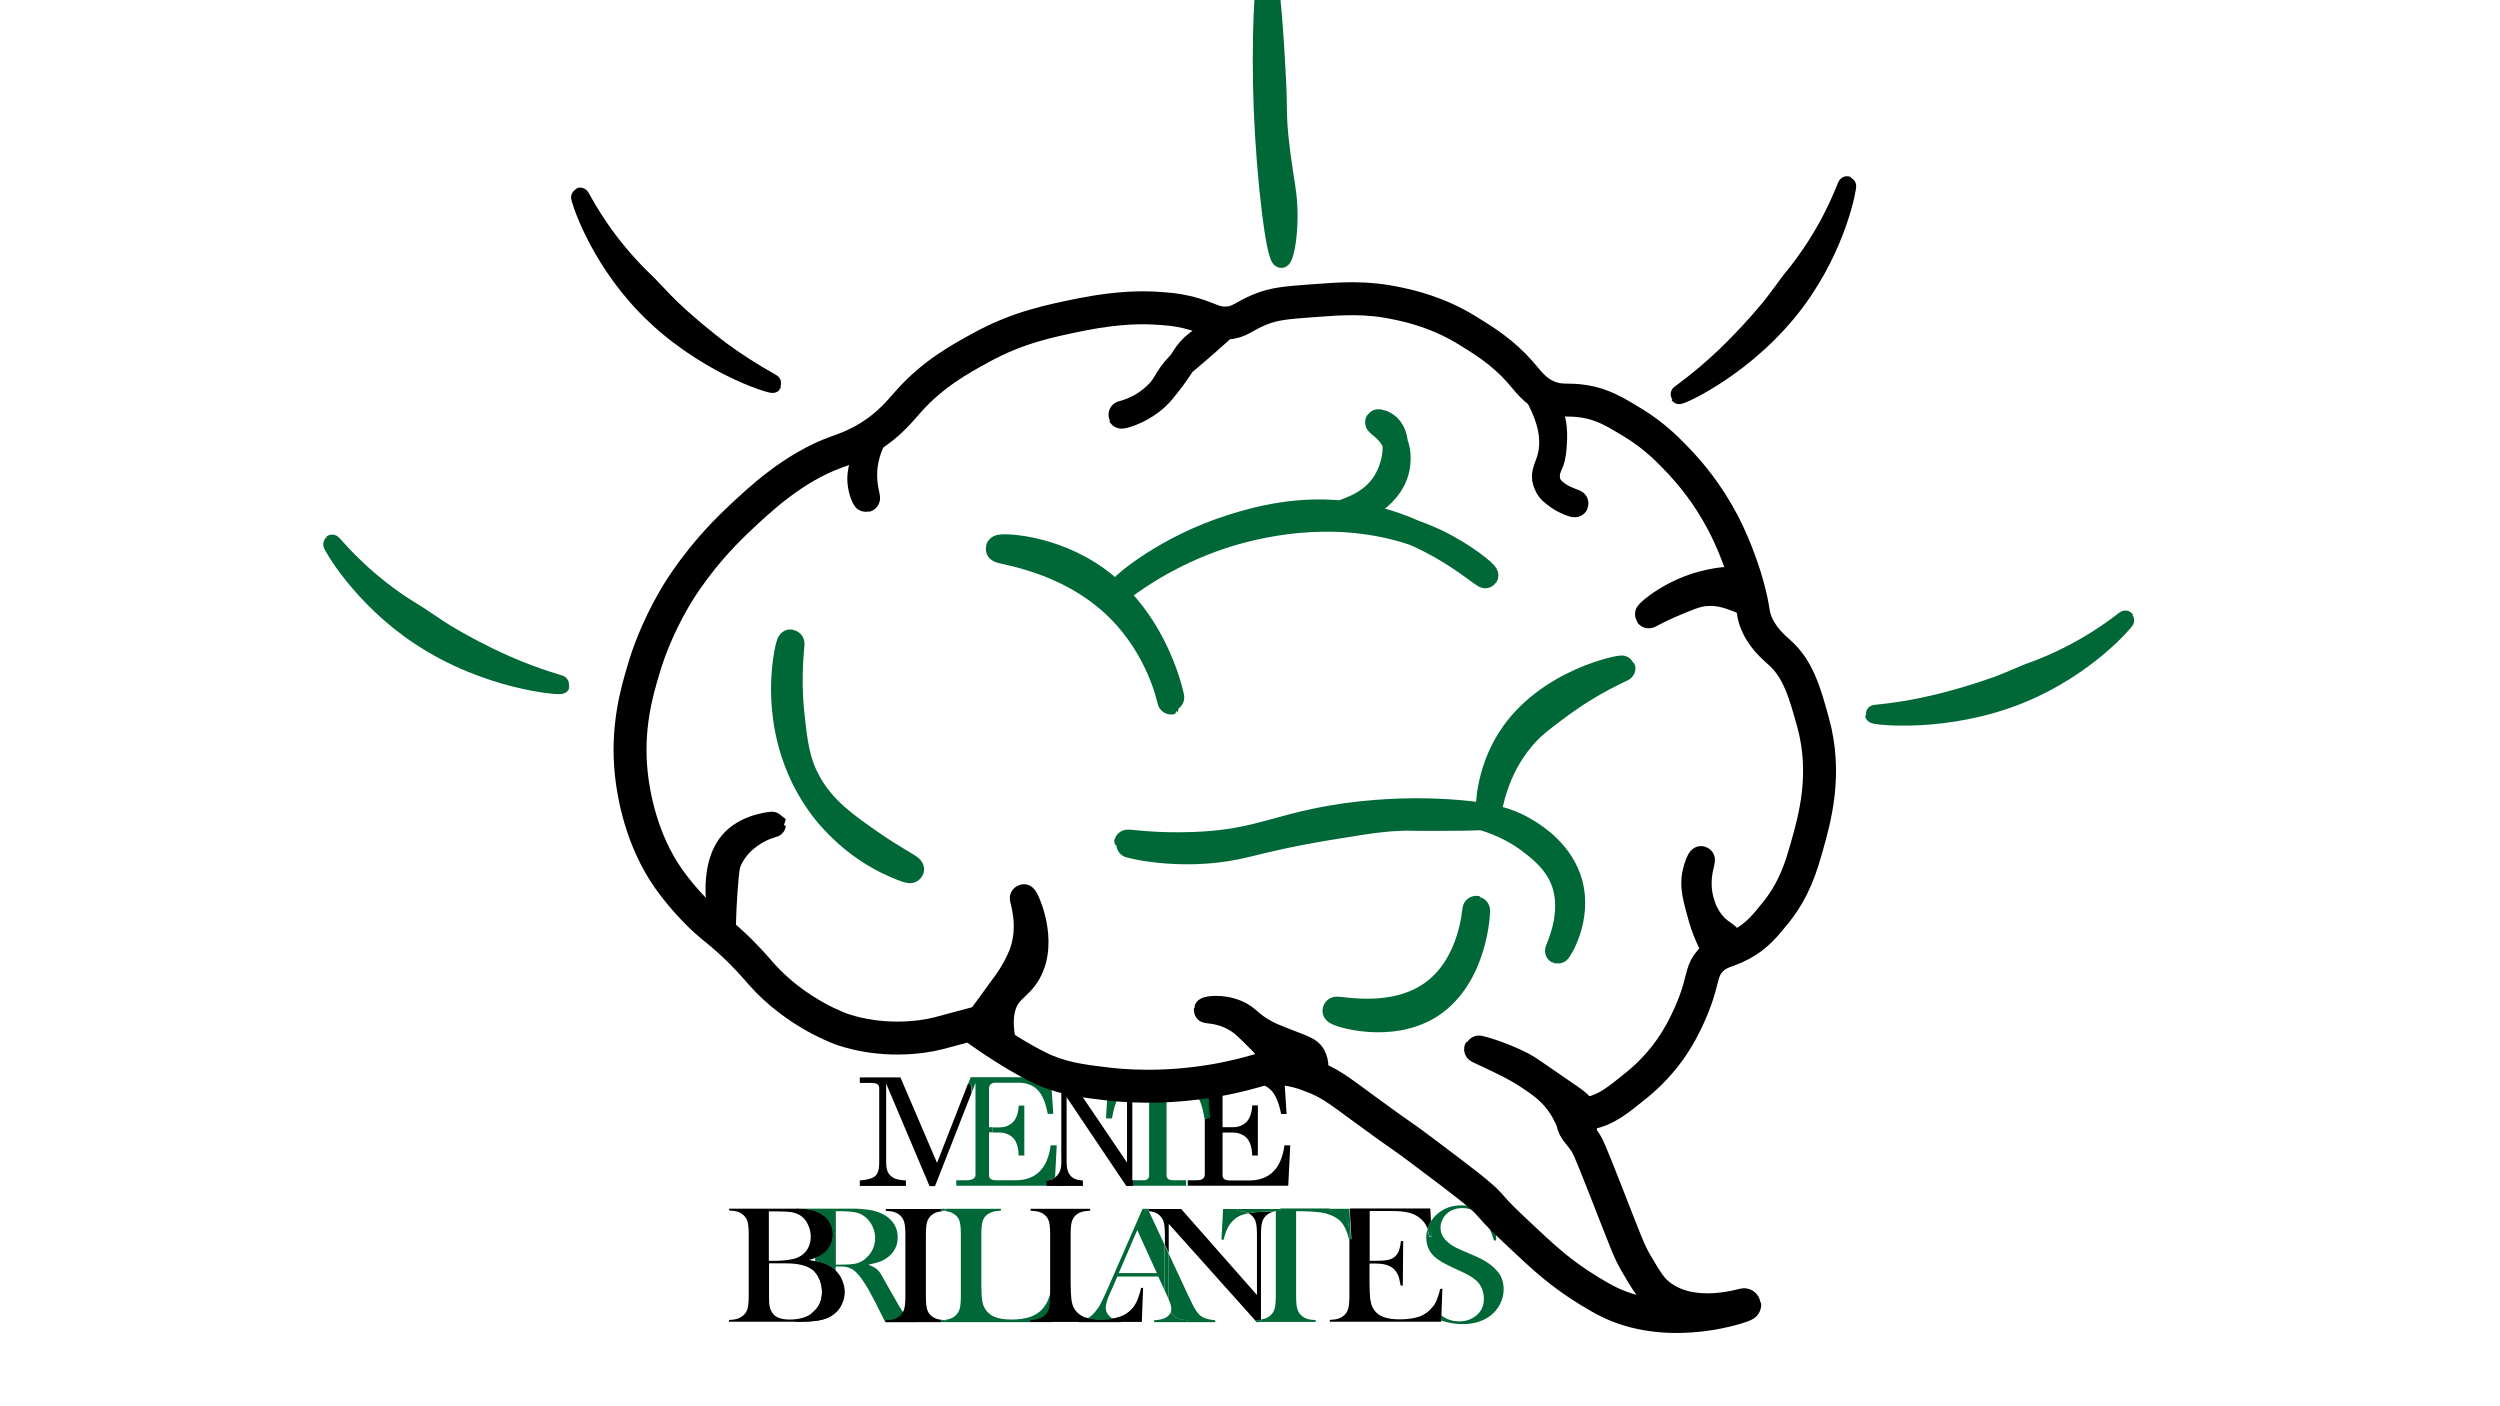 <?xml version="1.0" encoding="utf-8"?>
<!-- Generator: Adobe Illustrator 24.1.1, SVG Export Plug-In . SVG Version: 6.00 Build 0)  -->
<svg version="1.1" id="Capa_1" xmlns="http://www.w3.org/2000/svg" xmlns:xlink="http://www.w3.org/1999/xlink" x="0px" y="0px"
	 viewBox="0 0 1366 768" style="enable-background:new 0 0 1366 768;" xml:space="preserve">
<style type="text/css">
	.st0{display:none;}
	.st1{fill:none;}
	.st2{fill:#006837;}
	.st3{fill:none;stroke:#000000;stroke-width:15;stroke-miterlimit:10;}
	.st4{fill:none;stroke:#000000;stroke-width:18;stroke-miterlimit:10;}
	.st5{fill:none;stroke:#000000;stroke-width:14;stroke-miterlimit:10;}
	.st6{fill:none;stroke:#006837;stroke-width:15;stroke-miterlimit:10;}
	.st7{fill:none;stroke:#006837;stroke-width:14;stroke-miterlimit:10;}
	.st8{fill:none;stroke:#006837;stroke-width:10;stroke-miterlimit:10;}
	.st9{fill:none;stroke:#000000;stroke-width:10;stroke-miterlimit:10;}
</style>
<g id="Capa_1_1_" class="st0">
</g>
<path class="st1" d="M123.7,741.5c0,5.8-1.8,10.3-5.5,13.6c-0.2,0.2-0.3,0.3-0.5,0.5c0.5-0.9,0.9-1.8,1.2-2.9
	c0.4-1.9,0.6-4.7,0.6-8.6v-16.2c1,1.2,1.8,2.7,2.5,4.4C123.2,735.2,123.7,738.2,123.7,741.5z"/>
<path class="st1" d="M144.9,760.6v1.3H108c5.8,0,10.4-0.3,13.6-0.9c3.2-0.6,6-1.7,8.3-3.2c1.4-1,2.7-2.1,3.8-3.5
	c0.5,1.2,1.1,2.2,2,3c1.1,1.1,2.3,1.8,3.7,2.4C140.8,760.2,142.6,760.5,144.9,760.6z"/>
<path d="M529.9,592.4c-0.2-0.2-0.5-0.4-0.9-0.5l-17,43.5L492,588.7h-22.2v3h5.7c1.9,0,3.2,0.2,3.9,0.7c0.7,0.5,1,1.2,1,2.2v40.9
	c0,3.4-0.7,5.8-2.2,7.1c-1.5,1.3-4.3,2.1-8.4,2.4v3H495v-3c-3.1-0.2-5.3-0.6-6.6-1.3c-1.3-0.7-2.4-1.7-3.1-2.9
	c-0.7-1.3-1.1-3.2-1.1-5.7v-43l23.7,56h3l19.9-50.8v-2.4C530.8,593.7,530.5,592.9,529.9,592.4z"/>
<path class="st1" d="M547.8,644.9h-3.3c-1.5,0-2.6-0.2-3.2-0.7c-0.6-0.5-1-1.1-1-2v-23.5h2V642c0,0.9,0.4,1.7,1.2,2.2
	C544.5,644.6,545.9,644.9,547.8,644.9z"/>
<path class="st1" d="M547.4,591.7c-1.9,0-3.3,0.3-3.9,0.8c-0.7,0.5-1,1.4-1,2.6v20.8h-2v-21.1c0-1,0.3-1.8,0.8-2.3
	c0.5-0.5,1.3-0.8,2.4-0.8H547.4z"/>
<path d="M578.4,588.7h-2v3h2.1L578.4,588.7z M576.5,644.9v3h4.1l0.2-4.6C579.6,644.3,578.2,644.8,576.5,644.9z"/>
<path class="st2" d="M577.4,625.8l-0.9,17.5v0c-1.2,1-2.6,1.5-4.3,1.6v3h-19.3v-3h1.9c11.2,0,17.6-6.4,19.3-19.1H577.4z"/>
<path class="st2" d="M559.7,604v27.4h-3.1c-0.1-4.5-1.2-7.8-3.1-9.7s-4.6-2.9-7.9-2.9h-3.2v-2.8h3.7c3.1,0,5.5-1,7.4-2.9
	c1.9-1.9,2.9-4.9,3.1-9H559.7z"/>
<path class="st2" d="M575.5,608.6h-3c-1.2-6.3-3.1-10.7-5.7-13.2c-2.6-2.5-6-3.8-10.1-3.8h-3.7v-3h19.3v3h2.1L575.5,608.6z"/>
<path class="st2" d="M540.4,594.8v21.1h2v2.8h-2v23.5c0,0.9,0.3,1.5,1,2c0.6,0.5,1.7,0.7,3.2,0.7h8.4v3h-30.5v-3h5.7
	c1.6,0,2.8-0.3,3.6-0.8c0.8-0.5,1.2-1.2,1.2-2.1v-50.3l-2.1,5.4v-2.4c0-1-0.3-1.8-0.9-2.3c-0.2-0.2-0.5-0.4-0.9-0.5l1.3-3.3h22.7v3
	h-9.3c-1.1,0-1.8,0.3-2.4,0.8C540.7,592.9,540.4,593.7,540.4,594.8z"/>
<rect x="509.4" y="644.9" class="st1" width="1" height="3"/>
<path class="st1" d="M532.9,591.7V642c0,0.9-0.4,1.6-1.2,2.1c-0.8,0.6-2,0.8-3.6,0.8H526c1.8,0,3-0.3,3.7-0.8
	c0.7-0.5,1.1-1.3,1.1-2.4v-44.6L532.9,591.7z"/>
<path d="M623.5,591.3c-3.6,0-6.7,1-9.4,3.1c1.1,1.6,1.7,4,1.7,7.1v33.7l-31.5-46.5h-12.5v3h2.4c1.1,0,2,0.2,2.6,0.6
	c0.5,0.3,1.3,1.1,2.5,2.6l0.6,0.8v40.1c0,2.5-0.7,4.7-2.2,6.4c-0.4,0.4-0.8,0.8-1.2,1.2v0c-1.3,1-2.9,1.5-4.7,1.6v3h19.9v-3
	c-3-0.1-5.2-0.9-6.7-2.5c-1.4-1.6-2.2-4-2.2-7.2v-35.8l32.6,48.5h3.3v-47.1c0-1.8,0.3-3.5,1-5.1c0.7-1.5,1.5-2.6,2.4-3.2
	c0.9-0.6,2.2-0.9,4-0.9C625.5,591.4,624.6,591.3,623.5,591.3z"/>
<path d="M701.8,625.9c-1.7,12.7-8.2,19.1-19.3,19.1h-10.3c-1.5,0-2.6-0.2-3.2-0.7c-0.6-0.5-1-1.1-1-2v-23.5h5.2c3.3,0,6,1,7.9,2.9
	c1.9,2,3,5.2,3.1,9.7h3.1V604h-3.1c-0.2,4-1.2,7-3.1,9c-1.9,1.9-4.4,2.9-7.4,2.9h-5.7v-21.1c0-1,0.3-1.8,0.8-2.3
	c0.5-0.5,1.3-0.8,2.4-0.8h13c4.2,0,7.5,1.3,10.1,3.8c2.6,2.5,4.5,6.9,5.7,13.2h3l-1.3-20H658l1.3,22.4h-1v30.6c0,1-0.4,1.8-1.1,2.4
	c-0.7,0.6-2,0.8-3.7,0.8H649v3h54.9l1.1-22.1H701.8z"/>
<path d="M617.3,644.9v3h2.2v-3H617.3z"/>
<path class="st2" d="M660.2,611.1v-16.3c0-1-0.3-1.8-0.9-2.3c-0.6-0.5-1.6-0.8-3-0.8h-5.4v-3h9l1.3,22.4H660.2z"/>
<path class="st2" d="M615.1,594.4c-0.8,0.7-1.6,1.5-2.3,2.4c-2.4,3-4.1,7.8-5.2,14.3h-3.3l1.4-22.4h3.9v3c2.3,0.1,4,0.8,5.1,2.3
	C614.9,594.1,615,594.3,615.1,594.4z"/>
<path class="st2" d="M660.2,594.8v16.3h-2.1c-2-13.2-7.4-19.7-16.1-19.7c-1.7,0-2.9,0.3-3.6,0.8c-0.6,0.5-1,1.4-1,2.6v47.3
	c0,1,0.3,1.7,0.9,2.1c0.6,0.5,1.7,0.7,3.1,0.7h6.7v3h-28.8v-3h5.5c1,0,1.8-0.2,2.3-0.7c0.5-0.5,0.8-1.1,0.8-1.8v-48
	c0-1-0.3-1.8-1-2.3c-0.2-0.2-0.5-0.3-0.8-0.4c0,0,0.1,0,0.1,0v-3h24.4v3h5.4c1.4,0,2.3,0.3,3,0.8
	C659.9,592.9,660.2,593.7,660.2,594.8z"/>
<path d="M459.7,698.4c-0.8-1.5-1.8-2.9-3-4.1c-0.6-0.6-1.3-1.2-2.1-1.8c-1.5-1-3.1-1.8-4.9-2.4c-1.1-0.4-2.5-0.7-4.2-1
	c-1-0.2-2.2-0.4-3.4-0.6c1.3-0.4,2.4-0.8,3.4-1.2c0.8-0.3,1.5-0.6,2.1-0.9c1.3-0.6,2.4-1.4,3.4-2.3c2.8-2.5,4.1-5.8,4.1-9.8
	c0-2.5-0.6-4.7-1.8-6.6c-1.2-2-2.9-3.6-5.1-4.8c-2.6-1.4-5.8-2.2-9.6-2.4c-0.7,0-1.9-0.1-3.7-0.1c-0.9,0-1.9,0-3,0h-33.5v1
	c1.9,0.1,3.5,0.3,4.7,0.7c1.2,0.4,2.3,1,3.2,1.9c1.1,1,1.8,2.2,2.2,3.7c0.4,1.5,0.6,3.8,0.6,6.9v33.4c0,3.1-0.2,5.4-0.6,6.9
	c-0.4,1.5-1.1,2.7-2.2,3.7c-0.9,0.8-2,1.5-3.2,1.9c-1.2,0.4-2.8,0.7-4.8,0.7v1h37.3c5,0,8.9-0.2,11.7-0.7c2.8-0.5,5.2-1.3,7.2-2.6
	c1.2-0.8,2.3-1.7,3.3-2.8c0.7-0.8,1.4-1.7,1.9-2.8c1.2-2.3,1.9-4.8,1.9-7.6C461.5,703.3,460.9,700.8,459.7,698.4z M420.1,661.9h4.7
	c3.6,0,6.4,0.2,8.1,0.5c1.8,0.4,3.4,1,4.8,2c1.6,1.1,2.9,2.8,3.8,4.8c1,2.1,1.5,4.3,1.5,6.6c0,2.2-0.5,4.2-1.4,6
	c-0.9,1.8-2.3,3.3-4,4.4c-0.9,0.6-1.9,1-3,1.4c-1.1,0.3-2.6,0.6-4.4,0.9c-2.1,0.2-4.1,0.4-6,0.4h-4.1V661.9z M444.4,717
	c-0.1,0.1-0.3,0.2-0.5,0.4c-3.1,2.4-7.3,3.6-12.5,3.6c-4.2,0-7.2-1-8.9-3c-0.8-1-1.4-2.1-1.8-3.5c-0.4-1.4-0.5-3.2-0.5-5.5v-18.7
	h9.1c6.5,0,11.3,1.1,14.4,3.4c0.7,0.5,1.3,1,1.8,1.7c0.9,1,1.6,2.2,2.2,3.5c1,2.3,1.5,4.7,1.5,7.3
	C449.1,710.7,447.5,714.4,444.4,717z"/>
<path d="M457.2,715c-0.4-1.5-0.6-3.8-0.6-6.9v-13.9c-0.6-0.6-1.3-1.2-2.1-1.8c-1.5-1-3.1-1.8-4.9-2.4c-1.1-0.4-2.5-0.7-4.2-1v6.1
	c0.9,1,1.6,2.2,2.2,3.5c1,2.3,1.5,4.7,1.5,7.3c0,4.6-1.6,8.2-4.8,10.9c-0.1,0.1-0.3,0.2-0.5,0.4c-0.3,0.5-0.7,1-1.2,1.4
	c-0.9,0.8-2,1.5-3.2,1.9s-2.8,0.7-4.8,0.7v1h0.8c5,0,8.9-0.2,11.7-0.7c2.8-0.5,5.2-1.3,7.2-2.6c1.2-0.8,2.3-1.7,3.3-2.8
	C457.5,715.9,457.4,715.5,457.2,715z M442.7,664.1c1.1,1,1.8,2.2,2.2,3.7c0.4,1.5,0.6,3.8,0.6,6.9v12.7c0.8-0.3,1.5-0.6,2.1-0.9
	c1.3-0.6,2.4-1.4,3.4-2.3c2.8-2.5,4.1-5.8,4.1-9.8c0-2.5-0.6-4.7-1.8-6.6c-1.2-2-2.9-3.6-5.1-4.8c-2.6-1.4-5.8-2.2-9.6-2.4
	c-0.7,0-1.9-0.1-3.7-0.1v1c1.9,0.1,3.5,0.3,4.7,0.7C440.7,662.6,441.8,663.3,442.7,664.1z"/>
<path class="st2" d="M497.3,720.6c-0.8-0.4-1.6-1-2.5-2c-1.1-1.1-2.4-3-3.9-5.6c-1.5-2.6-3.8-6.6-6.9-12.1c-1.3-2.4-2.3-4.1-2.9-5.1
	c-0.6-1-1.4-1.7-2.1-2.4c-1-0.8-2.5-1.6-4.5-2.4c2.5-0.5,4.5-1,5.9-1.5c1.5-0.5,2.8-1.2,4.1-2.1c4-2.8,6-6.6,6-11.3
	c0-3.2-0.9-6-2.8-8.4c-1.9-2.4-4.5-4.2-7.8-5.4c-3-1.1-7.1-1.7-12.4-1.9c-1.3,0-4,0-8.1,0h-24.6v0c1.8,0,3,0,3.7,0.1
	c3.9,0.3,7.1,1.1,9.6,2.4c2.2,1.2,3.9,2.8,5.1,4.8c1.2,2,1.8,4.2,1.8,6.6c0,4-1.4,7.2-4.1,9.8c-1,0.9-2.1,1.7-3.4,2.3
	c-0.6,0.3-1.3,0.6-2.1,0.9v1.7c1.7,0.3,3.1,0.7,4.2,1c1.8,0.6,3.4,1.4,4.9,2.4c0.7,0.5,1.4,1.1,2.1,1.8v-2.2h2.5
	c1.5,0,2.8,0.1,3.9,0.4c1.1,0.3,2,0.7,3,1.3c1.8,1.2,3.8,3.5,6,6.8c2.2,3.3,4.3,7.2,6.5,11.5l3.6,7.2c0.2,0.5,0.8,1.5,1.6,3.2h16.9
	v-1C499.2,721.3,498.1,721,497.3,720.6z M472.8,687.8c-1.6,1.3-3.3,2.2-5.1,2.6c-1.8,0.4-4.8,0.6-9.1,0.6h-1.9v-29.2h2.1
	c3.6,0,6.4,0.2,8.4,0.6c2,0.4,3.7,1.1,5.1,2.2c1.8,1.4,3.3,3.1,4.3,5.2c1,2.1,1.6,4.4,1.6,6.7C478.1,681.1,476.3,684.8,472.8,687.8z
	"/>
<path class="st1" d="M449.1,706.1c0,4.6-1.6,8.2-4.8,10.9c-0.1,0.1-0.3,0.2-0.5,0.4c0.5-0.7,0.8-1.5,1-2.3c0.4-1.5,0.6-3.8,0.6-6.9
	v-12.9c0.9,1,1.6,2.2,2.2,3.5C448.6,701,449.1,703.5,449.1,706.1z"/>
<path class="st1" d="M467.4,721.4v1h-31.8c5,0,8.9-0.2,11.7-0.7c2.8-0.5,5.2-1.3,7.2-2.6c1.2-0.8,2.3-1.7,3.3-2.8
	c0.4,0.9,1,1.7,1.7,2.4c0.9,0.8,2,1.5,3.2,1.9C463.8,721,465.4,721.3,467.4,721.4z"/>
<path d="M507.6,717.6c-0.6-0.9-1.1-2-1.3-3.5c-0.3-1.5-0.4-3.4-0.4-5.9v-33.4c0-2.1,0.1-3.9,0.3-5.5c0.3-2.1,1.1-3.8,2.4-5
	c1-0.9,2-1.5,3.2-1.9c1-0.3,2.2-0.5,3.7-0.7c-0.4,0-0.9-0.1-1.3-0.1v-1H484v1c1.9,0.1,3.5,0.3,4.7,0.7c1.2,0.4,2.3,1,3.2,1.9
	c1.1,1,1.8,2.2,2.2,3.7c0.4,1.5,0.6,3.8,0.6,6.9v33.4c0,3.1-0.2,5.4-0.6,6.9c-0.4,1.5-1.1,2.7-2.2,3.7c-0.9,0.8-2,1.5-3.2,1.9
	c-1.2,0.4-2.8,0.7-4.8,0.7v1h30.2v-1.1c0.4,0,0.8,0,1.3,0c-1.8-0.2-3.3-0.5-4.4-1C509.6,719.7,508.5,718.8,507.6,717.6z"/>
<path class="st2" d="M516.6,721.4v1h-2.4v-1.1c0.4,0,0.8,0,1.3,0h0C515.8,721.3,516.2,721.4,516.6,721.4z"/>
<path class="st2" d="M516.6,660.5v1c-0.4,0-0.7,0-1.1,0.1c0,0,0,0,0,0c-0.4,0-0.9-0.1-1.3-0.1v-1H516.6z"/>
<path class="st2" d="M575.8,703.8l-0.7,18.6h-58.5v-1c-0.4,0-0.8,0-1.1-0.1c2.8-0.2,5.1-1,6.7-2.6c1.1-1,1.8-2.2,2.2-3.7
	c0.4-1.5,0.6-3.8,0.6-6.9v-33.4c0-3.2-0.2-5.6-0.6-7.1c-0.4-1.5-1.2-2.8-2.4-3.7c-1-0.8-2-1.4-3.2-1.7c-0.9-0.3-1.9-0.5-3.2-0.6
	c0.3,0,0.7-0.1,1.1-0.1v-1h30.2v1c-1.9,0.1-3.4,0.3-4.6,0.7c-1.2,0.4-2.2,0.9-3.2,1.7c-1.2,1-1.9,2.3-2.3,3.8
	c-0.4,1.5-0.6,3.9-0.6,7v26.2c0,4,0.1,7,0.4,9c0.2,2,0.7,3.6,1.4,4.8c1.2,2.2,3,3.8,5.3,4.8c2.3,1,5.5,1.5,9.3,1.5
	c4,0,7.5-0.5,10.2-1.4c2.8-1,5-2.4,6.8-4.4c1.2-1.4,2.2-2.9,2.9-4.6c0.8-1.7,1.5-4,2.1-6.8L575.8,703.8z"/>
<path d="M623.5,703.7c-0.6,2.8-1.4,5.1-2.1,6.8c-0.8,1.7-1.7,3.3-2.9,4.6c-1.8,2-4,3.5-6.8,4.4c-1,0.3-2.1,0.6-3.3,0.9
	c-2,0.4-4.3,0.6-6.9,0.6c-2.8,0-5.2-0.3-7.2-0.8c-0.8-0.2-1.5-0.4-2.2-0.7c-2.3-1-4.1-2.6-5.3-4.8c-0.7-1.2-1.1-2.8-1.4-4.8
	c-0.2-2-0.4-5-0.4-9v-26.2c0-3.2,0.2-5.5,0.6-7c0.4-1.5,1.2-2.8,2.3-3.8c0.9-0.8,2-1.4,3.2-1.7c1.2-0.4,2.7-0.6,4.6-0.7v-1h-32.6v1
	c1.8,0.1,3.3,0.3,4.5,0.6c1.2,0.4,2.2,0.9,3.2,1.7c1.2,1,1.9,2.2,2.4,3.7c0.4,1.5,0.6,3.9,0.6,7.1v33.4c0,3.1-0.2,5.4-0.6,6.9
	c-0.4,1.5-1.1,2.7-2.2,3.7c-1.9,1.7-4.5,2.6-8,2.6v1.1h60.9l0.7-18.6L623.5,703.7z"/>
<path d="M608.3,720.4c-2,0.4-4.3,0.6-6.9,0.6c-2.8,0-5.2-0.3-7.2-0.8c-1.3,0.7-2.9,1.1-4.7,1.2v1h22.9v-1
	C610.9,721.3,609.5,720.9,608.3,720.4z"/>
<path class="st2" d="M659.4,720.6c-1.1-0.3-2-0.7-2.8-1.2c-1.2-0.8-2.2-2-3.2-3.5c-1-1.5-2.3-4.1-4-7.7l-11-23.6v23.6
	c0,0.5,0,1,0,1.4l0.2,0.5c1,2.1,1.4,3.8,1.4,5c0,0.7-0.1,1.3-0.3,1.9c0.4,0.7,0.8,1.2,1.4,1.8c0.9,0.9,2,1.5,3.2,1.9
	c1.2,0.4,2.8,0.6,4.7,0.7v1h15v-1C662,721.2,660.4,720.9,659.4,720.6z M625.6,661.5v-1h-1.3l-18.7,42.8c-1.7,3.9-3.1,6.8-4.1,8.8
	c-1,2-2.1,3.5-3.2,4.8c-1.3,1.5-2.6,2.7-4,3.4c0,0,0,0-0.1,0c2,0.5,4.4,0.8,7.2,0.8c2.6,0,4.8-0.2,6.9-0.6c-0.4-0.2-0.7-0.3-1-0.5
	c-1-0.6-1.7-1.4-2.3-2.4c-0.6-1-0.8-2-0.8-3.1c0-1.9,0.8-4.5,2.3-7.9l1.3-2.8l2.7-6.3h22.4l3.4,7.5v-24.9l-8.6-18.4
	C627.1,661.6,626.4,661.5,625.6,661.5z M611.3,695.6l10.1-23.5l10.7,23.5H611.3z"/>
<path d="M690.2,662.1c-3.2,0.1-5.8,0.4-8,0.8c0.6,0.3,1.2,0.8,1.8,1.3c1.1,1,1.8,2.2,2.2,3.7c0.4,1.5,0.6,3.8,0.6,6.9v32.8l-41.4-47
	h-18.1l0.6,1.2c1,0.1,1.9,0.3,2.6,0.5c1.2,0.4,2.3,1,3.2,1.9c1.1,1,1.8,2.2,2.2,3.7c0.4,1.5,0.6,3.8,0.6,6.8v5.4l2.1,4.5v-15.9
	l47.9,53.5v-0.8c0.9,0,1.7-0.1,2.5-0.2v-46.5c0-3.1,0.2-5.3,0.6-6.8c0.4-1.5,1.1-2.7,2.2-3.7c1.2-1.1,2.7-1.8,4.4-2.3
	C694.1,661.9,692.2,662,690.2,662.1z"/>
<path class="st2" d="M638.4,709.6l-0.6-1.4l-1.5-3.2v-24.9l2.1,4.5v23.6C638.4,708.7,638.4,709.1,638.4,709.6z"/>
<path class="st2" d="M627.8,661.7c-0.7-0.1-1.4-0.1-2.2-0.2v-1h1.6L627.8,661.7z"/>
<path class="st2" d="M649.1,721.4v1h-18.5v-1c3-0.2,5.1-0.7,6.3-1.4c1.4-0.8,2.4-1.8,2.8-3c0.4,0.7,0.8,1.2,1.4,1.8
	c0.9,0.9,2,1.5,3.2,1.9C645.6,721,647.2,721.3,649.1,721.4z"/>
<path class="st1" d="M639.8,717c-0.5,1.2-1.4,2.2-2.8,3c-1.2,0.7-3.3,1.1-6.3,1.4v1h-5v-1c1.9-0.1,3.5-0.3,4.7-0.7
	c1.2-0.4,2.3-1,3.2-1.9c1.1-1,1.8-2.2,2.2-3.7c0.4-1.5,0.6-3.8,0.6-6.9V705l1.5,3.2l0.6,1.4c0,2.4,0.2,4.2,0.6,5.5
	C639.2,715.8,639.4,716.4,639.8,717z"/>
<path d="M686.3,722.2v0.2h0.2L686.3,722.2z"/>
<path class="st2" d="M688.8,721.1v1.3h-2.3l-0.2-0.2v-0.8C687.2,721.3,688,721.3,688.8,721.1z"/>
<path class="st2" d="M682.2,662.9c-1.4,0.3-2.7,0.6-3.7,1c-2.6,0.9-4.7,2.6-6.4,4.9c-1.5,2.1-2.7,5-3.5,8.6l-1.2-0.1l0.9-16.7h7.6v1
	c1.9,0.1,3.5,0.3,4.7,0.7C681.2,662.4,681.7,662.6,682.2,662.9z"/>
<path class="st2" d="M699.5,660.5v1c-1.3,0-2.4,0.1-3.5,0.4h0c-1.8,0-3.8,0.1-5.8,0.2c-3.2,0.1-5.8,0.4-8,0.8
	c-0.5-0.3-1-0.5-1.5-0.6c-1.2-0.4-2.8-0.6-4.7-0.7v-1H699.5z"/>
<path class="st2" d="M737.2,674.7v2.6l-0.1,0c-0.9-4.2-2.4-7.4-4.3-9.6c-2-2.2-4.8-3.7-8.5-4.7c-3.2-0.8-8.5-1.2-16.1-1.2v46.3
	c0,3.1,0.2,5.4,0.6,6.9c0.4,1.5,1.1,2.7,2.2,3.7c1,0.9,2,1.5,3.2,1.9c1.2,0.4,2.8,0.6,4.7,0.7v1h-30.1v-1.3c0.9-0.1,1.6-0.3,2.3-0.5
	c1.2-0.4,2.3-1,3.2-1.9c1.1-1,1.8-2.2,2.2-3.7c0.4-1.5,0.6-3.8,0.6-6.9v-46.3c-0.4,0-0.7,0-1.1,0c1.1-0.3,2.2-0.4,3.5-0.4v-1h27v1
	c2,0.1,3.6,0.3,4.8,0.7c1.2,0.4,2.3,1,3.2,1.9c1.1,1,1.8,2.2,2.2,3.7C737,669.3,737.2,671.6,737.2,674.7z"/>
<path d="M786.9,704.3c-0.6,2.7-1.4,4.9-2.1,6.6c-0.5,1.1-1.1,2-1.7,2.9c-0.4,0.5-0.8,1-1.3,1.5c-1.3,1.5-2.9,2.6-4.8,3.5
	c-0.6,0.3-1.2,0.5-1.9,0.7c-2.8,0.9-6.2,1.4-10.3,1.4c-3.9,0-7-0.5-9.4-1.5c-2.4-1-4.1-2.6-5.3-4.8c-0.7-1.3-1.1-2.9-1.4-4.7
	c-0.2-1.9-0.4-4.9-0.4-9.1v-10.4h2.9c2.5,0,4.6,0.2,6.2,0.7s3,1.2,4,2.1c1.1,1,1.9,2.2,2.5,3.6s1,3.3,1.4,5.6h1.2l0.2-24.3l-1.2,0
	c-0.3,2.3-0.7,4.1-1.1,5.3c-0.5,1.2-1.2,2.2-2.1,3.1c-1,0.9-2.3,1.6-3.8,1.9c-1.6,0.4-3.9,0.5-7,0.5h-3.1v-27.2h11.7
	c3.6,0,6.5,0.2,8.7,0.7c2.2,0.4,4.1,1.2,5.7,2.2c1.9,1.3,3.4,2.7,4.4,4.4c0.4,0.7,0.8,1.5,1.2,2.4c0.3-1,0.6-1.9,1.1-2.8
	c0.2-0.4,0.4-0.8,0.7-1.2l-0.4-7.1h-44l0.9,16.7l-1.1,0.1v30.9c0,3.1-0.2,5.4-0.6,6.9c-0.4,1.5-1.1,2.7-2.2,3.7
	c-1,0.9-2,1.5-3.2,1.9c-1.2,0.4-2.8,0.6-4.7,0.7v1h60.9l0-1l0.1-2.8l0.5-14.3L786.9,704.3z"/>
<path class="st2" d="M737.2,677.3v-2.6c0-3.1-0.2-5.4-0.6-6.9c-0.4-1.5-1.1-2.7-2.2-3.7c-0.9-0.9-2-1.5-3.2-1.9
	c-1.2-0.4-2.8-0.6-4.8-0.7v-1h10.9l0.9,16.7L737.2,677.3z"/>
<path d="M783.3,714.3c-0.1-0.1-0.2-0.3-0.3-0.4c-0.4,0.5-0.8,1-1.3,1.5c-1.3,1.5-2.9,2.6-4.8,3.5l0,2.8h1.2c0.6-1.5,1.7-2.2,3.4-2.2
	c0.5,0,1,0.1,1.4,0.2c0.4,0.1,1.7,0.6,3.8,1.4c0.3,0.1,0.5,0.2,0.8,0.3l0.1-2.8C786,717.5,784.6,716,783.3,714.3z"/>
<path class="st2" d="M782.2,675.4l-1.2,0c-0.3-1.4-0.6-2.7-1-3.9c0.3-1,0.6-1.9,1.1-2.8c0.2-0.4,0.4-0.8,0.7-1.2L782.2,675.4z"/>
<path class="st1" d="M783,713.8c-0.4,0.5-0.8,1-1.3,1.5c-1.3,1.5-2.9,2.6-4.8,3.5l0.1-15.9l1.2,0C779.6,707.5,781.2,711.1,783,713.8
	z"/>
<path class="st2" d="M821.6,704.4c0,2.8-0.6,5.4-1.9,8c-1.8,3.5-4.4,6.3-8,8.2c-3.5,1.9-7.7,2.9-12.5,2.9c-4.1,0-8-0.7-11.8-2
	l0.1-2.8c2.9,2.2,6.1,3.3,9.8,3.3c3.9,0,7.1-1.2,9.7-3.5c2.6-2.3,3.8-5.3,3.8-8.9c0-1.5-0.3-3.1-0.8-4.7c-0.6-1.6-1.3-3-2.3-4.1
	c-1-1.2-2.4-2.3-4.2-3.4c-1.8-1.1-4.5-2.5-8.2-4.1c-3.2-1.4-5.7-2.7-7.4-3.7c-1.7-1-3.1-2-4.2-3c-2.9-2.8-4.4-6.3-4.4-10.4
	c0-1.5,0.2-3,0.6-4.4c0.4,1.2,0.8,2.5,1,3.9l1.2,0l-0.5-7.9c1.1-1.8,2.4-3.4,4.1-4.8c3.6-3,7.9-4.4,12.8-4.4c1.6,0,3.1,0.1,4.4,0.4
	c1.4,0.3,3.2,0.9,5.5,1.7c1.7,0.6,2.9,1,3.5,1.2c0.6,0.2,1.2,0.2,1.6,0.2c1.2,0,2-0.8,2.4-2.3h1.2l0.4,18h-1.2
	c-0.9-2.9-1.7-5.1-2.4-6.6c-0.7-1.5-1.5-2.9-2.4-4.2c-1.7-2.4-3.5-4.1-5.5-5.2c-2-1.1-4.3-1.7-6.9-1.7c-3.8,0-6.8,1.2-9,3.5
	c-0.9,0.9-1.6,2-2.2,3.3c-0.5,1.3-0.8,2.5-0.8,3.8c0,5.1,3.7,9.1,11,12.2l7.2,3.1c5.5,2.3,9.5,4.9,12,7.7
	C820.2,696.5,821.6,700.2,821.6,704.4z"/>
<g>
	<path class="st3" d="M612.8,226.7c0.1,0.2,8-1.5,16-7.6c4.4-3.4,6.8-6.6,11.3-12.5c7.3-9.7,7.9-13.7,14.4-18.7
		c0.8-0.6,0.5-0.3,6.3-4.6c7.6-5.5,9.5-7,9.6-6.9c0.3,0.3-8.9,8.4-12.9,11.9c-10.3,9-10.2,8.5-12.7,11.1c-8,8.4-6.7,11.1-13,16.9
		C622.9,224.8,612.7,226.5,612.8,226.7z"/>
	<g>
		<path class="st4" d="M691.9,583.5c-6.7,2.1-16.2,4.8-27.7,6.8c-29.2,5.1-51.8,2.8-58.8,2c-13.3-1.6-22.1-2.6-33.5-7.1
			c0,0-15.3-6.1-41.6-25.3c0,0-15.7,4.2-17.6,4.7c-10,2.6-30.9,5-52.1-2c0,0-25-8.3-44.6-30.4c-2.6-2.9-8-9.5-16.9-17.6
			c-6.2-5.7-8.7-7.2-13.5-11.5c0,0-11-9.8-20.3-23c-15.3-21.8-19.2-46.9-20.3-56.8c-2.8-25.5,2.9-45.1,6.8-58.1
			c1.7-5.8,6.6-20.9,16.9-38.5c2.2-3.8,13.3-22.4,33.8-41.9c11.9-11.3,30.8-29.3,54.8-37.9c3.3-1.2,9.8-3.3,17.6-8.1
			c11.2-6.9,17.1-14.6,21.6-19.6c13.2-14.8,27.7-22.8,39.2-29.1c20.6-11.4,38.7-14.9,55.4-18.3c20.7-4.1,33.8-3.8,40.6-3.4
			c6.1,0.4,10.6,0.7,16.6,2.1c12,2.8,14.5,6.3,21.9,6c7.2-0.3,9.1-3.7,18.3-7.4c7.8-3.2,14.5-3.7,27.7-4.7
			c17.2-1.3,30.2-2.3,47.3,1.4c7.1,1.5,22.2,4.8,38.5,14.9c9.2,5.7,19,11.7,28.7,22.7c4.9,5.6,7.8,10.1,14.6,13.1
			c7.3,3.3,11.1,1.3,20.3,2.8c10.1,1.6,16.8,5.7,26.4,11.5c12.7,7.7,20.5,16.1,26.4,22.3c4.6,5,14.4,16.1,23,32.5
			c0.8,1.6,4.9,9.3,8.8,20.1c1.8,4.8,4.5,12.4,6.7,22.5c1.4,6.8,1,7,2,10.1c3.3,9.9,10.6,15.6,13.5,18.3c10.2,9.1,13.8,22,18.2,37.9
			c7.9,28.3,1,52.8-3.4,68.3c-3,10.6-6.7,23.1-16.9,35.8c-5.5,6.8-10.3,12.9-19,17.5c-7.7,4.1-12.1,3.7-16.8,8.9
			c-4.2,4.6-4,8.6-6.8,17.6c0,0-4,13.3-12.2,26.4c-7.4,11.8-16,19.6-21,23.7c-11.1,9-16.7,13.5-25.7,15.5c-3.5,0.8-8,1.4-9.1,4.2
			c-1,2.8,2.1,5.6,5.7,10.6c1.8,2.5,2.6,3.6,11.5,26.4c12.1,30.8,13,33.9,17.2,41.1c5.3,9,7.9,13.5,12.7,17.2
			c18.5,14.5,46.5,4.7,46.5,5.2c0.1,0.5-39.6,15-73.6-1.2c-6.4-3.1-15.5-8.6-23.8-14.7c-8.7-6.4-15.1-12.4-23-19.8
			c-11-10.4-12.5-11.5-19.6-19.6c-3.9-4.4-13.8-12-33.8-27c-15.8-12-9.6-6.7-34.5-25c-14-10.3-19.2-14.3-28.4-17.6
			C707,584,698,583.4,691.9,583.5z"/>
		<path class="st5" d="M395.1,504.8c-0.5,0-8.4-30.7,6-45.3c8.1-8.2,21.2-9.1,21.3-9c0,0.1-6.1,1.3-12.7,6.1
			c-2.4,1.7-8.5,6.4-11.7,14.5c-0.6,1.5-1.1,3.3-2,15.7C395,501.3,395.3,504.8,395.1,504.8z"/>
		<path class="st3" d="M536,559.7c-1-2.2,1.2-5,3.5-8c3.3-4.4,6.3-8.9,9.6-13.2c0,0,5.7-7.3,9.4-16.5c6.4-16.1,0.2-31.3,0.8-31.4
			c0.7-0.1,12,23.5,2,40.8c-4.8,8.3-10.9,9-13.7,18.5c-3.1,10.5,1.1,21.4-0.2,21.7c-0.9,0.2-1.6-5.8-6.7-9
			C538.4,561.1,536.7,561.3,536,559.7z"/>
		<path class="st5" d="M659.3,551.9c0.1-0.5,8.2-2,16.4,1.5c6.3,2.7,6.8,5.9,15.7,10.7c3.1,1.7,5.7,2.7,9.5,4.2
			c12,4.7,14.5,5.3,16.4,8.5c2.2,3.8,2,9.3-0.3,10.8c-1.5,1-2.7-0.5-9.4-2.6c-6.3-2-8.8-1.7-11.1-4.3c-1.2-1.3-1.2-1.9-2.2-4.4
			c-1.3-3.3-3.5-5.5-7.8-9.8c-5.1-5.1-7.8-7.8-12-10.1C666.5,551.9,659.3,552.4,659.3,551.9z"/>
		<path class="st3" d="M865.5,608.6c-1-4.4-4.5-6.5-12.2-11.8c-13-9-19.5-13.5-21.6-14.5c-12.3-6.3-24-9.3-24.2-9
			c-0.1,0.2,2.5,1.2,8.1,3.9c7.5,3.6,13.6,6.5,19.8,10.7c5.6,3.7,11,7.3,15.9,13.7c7.5,9.8,7.7,18.3,10.5,18.1
			C864.2,619.5,866.6,613.6,865.5,608.6z"/>
		<path class="st3" d="M945,514.9c0-3.5-4.7-4.2-9.1-9.3c-7.3-8.3-8-18.8-8.1-20.8c-0.5-8.3,2.2-14.9,1.7-15c-0.3-0.1-2,3.5-2.9,7.9
			c-1.3,6.8,0.3,12.6,3.5,24c0.2,0.7,1.4,4.9,3.7,10.1c3.6,8.2,5.3,8.5,5.9,8.6C942,520.6,944.9,517.6,945,514.9z"/>
		<path class="st3" d="M955.3,321.1c-4.9-6-16.4-3.5-21.8-2.3c-19.3,4.1-33.1,16.4-32.7,17c0.2,0.3,3.5-2.1,12.2-5.8
			c9.2-3.9,13.8-5.9,18.8-6.3c13.6-1.3,22.8,7.5,25.3,4.4C958.2,326.4,957,323.1,955.3,321.1z"/>
		<path class="st3" d="M840.9,215.3c-1.1,0.5,11.2,17,6.6,34.7c-1.5,5.8-4,8.7-2.5,13.2c2.7,8.5,15.7,11.5,15.5,11.9
			c-0.1,0.3-4.3-1-8.5-3.8c-2.8-2-5.2-3.6-6.4-6.7c-1.1-2.8-0.8-5.4-0.6-6.5c0.3-2.4,1-3.4,1.9-5.6c1.4-3.6,1.5-6.6,1.8-11.1
			c0.1-2.5,0.3-6-0.5-10.4C846.4,222.1,841.6,215,840.9,215.3z"/>
		<path class="st3" d="M471.8,253.1c-1.4,5.6-1.4,8.2-1.3,9.6c0.3,5.3,2.4,9.7,2.8,9.6c0.5-0.1-1.8-6.1-1.5-14.2
			c0.4-11.4,5.5-19.4,5.3-19.5C477,238.5,473.9,244.7,471.8,253.1z"/>
		<path class="st6" d="M432,351.4c-0.5,0-4.1,14.2-3,31.9c0.5,8.1,2.5,35,22.3,59.8c3.7,4.6,14.9,17.7,33.2,26.9
			c5.5,2.7,12.6,5.6,12.9,5c0.4-0.7-10.3-6-21.9-14.2c-13.8-9.6-25.7-18-33.8-32.2c-6.9-12-8-23.2-9.7-38.8
			C429.7,367.8,432.5,351.5,432,351.4z"/>
		<path class="st6" d="M730.1,552.2c0,1.2,29.7,11,51.7-3.5c24-15.9,25.2-51.6,24.8-51.7c-0.3-0.1-1.5,29-22.3,45.1
			C761.9,559.4,730.2,551,730.1,552.2z"/>
		<path class="st6" d="M616.2,460.8c0-0.3,14.7,2.1,35.8,1.3c33.8-1.2,44.3-9.1,75.4-14.5c44.9-7.8,82.3-1.6,82.3-1.4
			c0,0.1-15,0.3-23.5,0.3c-16.5,0.1-15.6-0.3-21.6,0c-9.9,0.4-17.5,1.6-32.8,4.1c-10.9,1.7-19.1,3.3-21.3,3.7
			c-19.1,3.7-26.7,6.1-34.8,7.8C644.1,468.6,616.2,461.2,616.2,460.8z"/>
		<path class="st7" d="M851.2,519.6c-0.5-0.2,10.6-20.6,2.7-39.5c-4-9.6-11.6-15.7-16.6-19.6c-14-11.1-27.8-13.5-27.5-14.2
			c0.2-0.6,12.6,0.5,24.9,8.2c4.4,2.8,18.3,11.5,23,28C863.1,502.1,851.7,519.7,851.2,519.6z"/>
		<path class="st6" d="M639.9,382.9c-0.2,0.1-5.2-28-28.9-51.2c-28.3-27.6-65.3-30.6-64.9-31.9c0.3-1.1,28.5-0.8,53.2,17.2
			C632.5,341.1,640.1,382.8,639.9,382.9z"/>
		<path class="st7" d="M614,320.5c-0.3-0.5,23.2-21.2,59.3-32.5c12.5-3.9,37.2-11.3,66.9-6.6c42.3,6.7,70.7,34.2,71.5,33
			c0.5-0.8-11.3-10.8-26.9-18.3c-4.8-2.3-15.7-7.2-31.9-10.1c-42-7.7-79.2,4.6-90.3,8.6C632.3,305.6,614.3,320.9,614,320.5z"/>
		<path class="st7" d="M733.3,280.5c-0.3-0.9,13.7-3.2,22.2-14.8c7.6-10.4,9.5-26.4,3-32.5c-2.2-2.1-5.3-2.9-5.6-2.5
			c-0.4,0.6,5.1,3.4,8.3,9.1c3.2,5.7,2.6,11.6,2.4,13.7c-1.2,11.7-10.5,18.5-13.1,20.4C742.5,280,733.5,281.2,733.3,280.5z"/>
		<path class="st7" d="M813.6,442.2c-0.5-0.1-0.4-20,11.5-38.5c20.1-31.4,61.2-39.3,61.5-38.5c0.2,0.5-15,5.9-35.9,21.5
			c-8.7,6.5-13.6,10.1-18.9,16.4C816.2,421.4,814.1,442.3,813.6,442.2z"/>
	</g>
	<path class="st8" d="M700.1,141.4c-3.3,0.1-8.6-43.8-10.1-82.6c-1.4-36.7,0.5-71.8,2.3-71.9c2.1-0.1,4.7,42.9,5.1,51.2
		c0.5,9.2,0.6,13.1,0.6,13.1c0.3,10.4,0,13.9,1.1,24.4c1.3,12.4,3.3,23.7,3.8,27.5C705.8,121.5,702.3,141.3,700.1,141.4z"/>
	<path class="st9" d="M917.5,215.8c0.4,0.6,37.1-15.5,63.6-50.9c23.2-31.1,28.6-63.4,28.1-63.6c-0.4-0.2-6.3,18.8-22.4,41.2
		c-3.2,4.5-6.2,8.2-8.5,11c-6.6,8.8-8.5,12-15.9,20.4c-2.7,3.1-10.5,12-20.4,21.4C927.4,209.1,917.2,215.5,917.5,215.8z"/>
	<path class="st9" d="M422.2,209.7c-0.4,0.6-38.7-10.7-69.4-42.6c-26.9-27.9-36.2-59.4-35.8-59.6c0.4-0.2,8.6,17.9,27.3,38.1
		c3.7,4,7.1,7.3,9.8,9.9c7.6,7.9,9.9,10.8,18.3,18.3c3.1,2.7,11.9,10.6,22.9,18.7C411.5,204.2,422.4,209.3,422.2,209.7z"/>
	<path class="st8" d="M1024,390.3c0.1,0.7,39.8,5.6,80.7-11.3c35.8-14.8,56.9-40,56.6-40.4c-0.2-0.3-15,12.9-40.3,24
		c-5.1,2.2-9.5,3.9-13,5.1c-10.2,4.2-13.4,6-24.1,9.4c-3.9,1.3-15.2,5-28.4,8C1036,389.6,1023.9,389.9,1024,390.3z"/>
	<path class="st8" d="M306.4,374.2c-0.2,0.7-40.1-2.1-77-26.6c-32.3-21.4-48.2-50.1-47.9-50.5c0.3-0.3,12.3,15.6,34.9,31.3
		c4.5,3.1,8.6,5.6,11.7,7.5c9.2,6,12,8.4,21.8,13.9c3.6,2,13.9,7.8,26.4,13.3C294.7,371.2,306.5,373.8,306.4,374.2z"/>
</g>
</svg>
